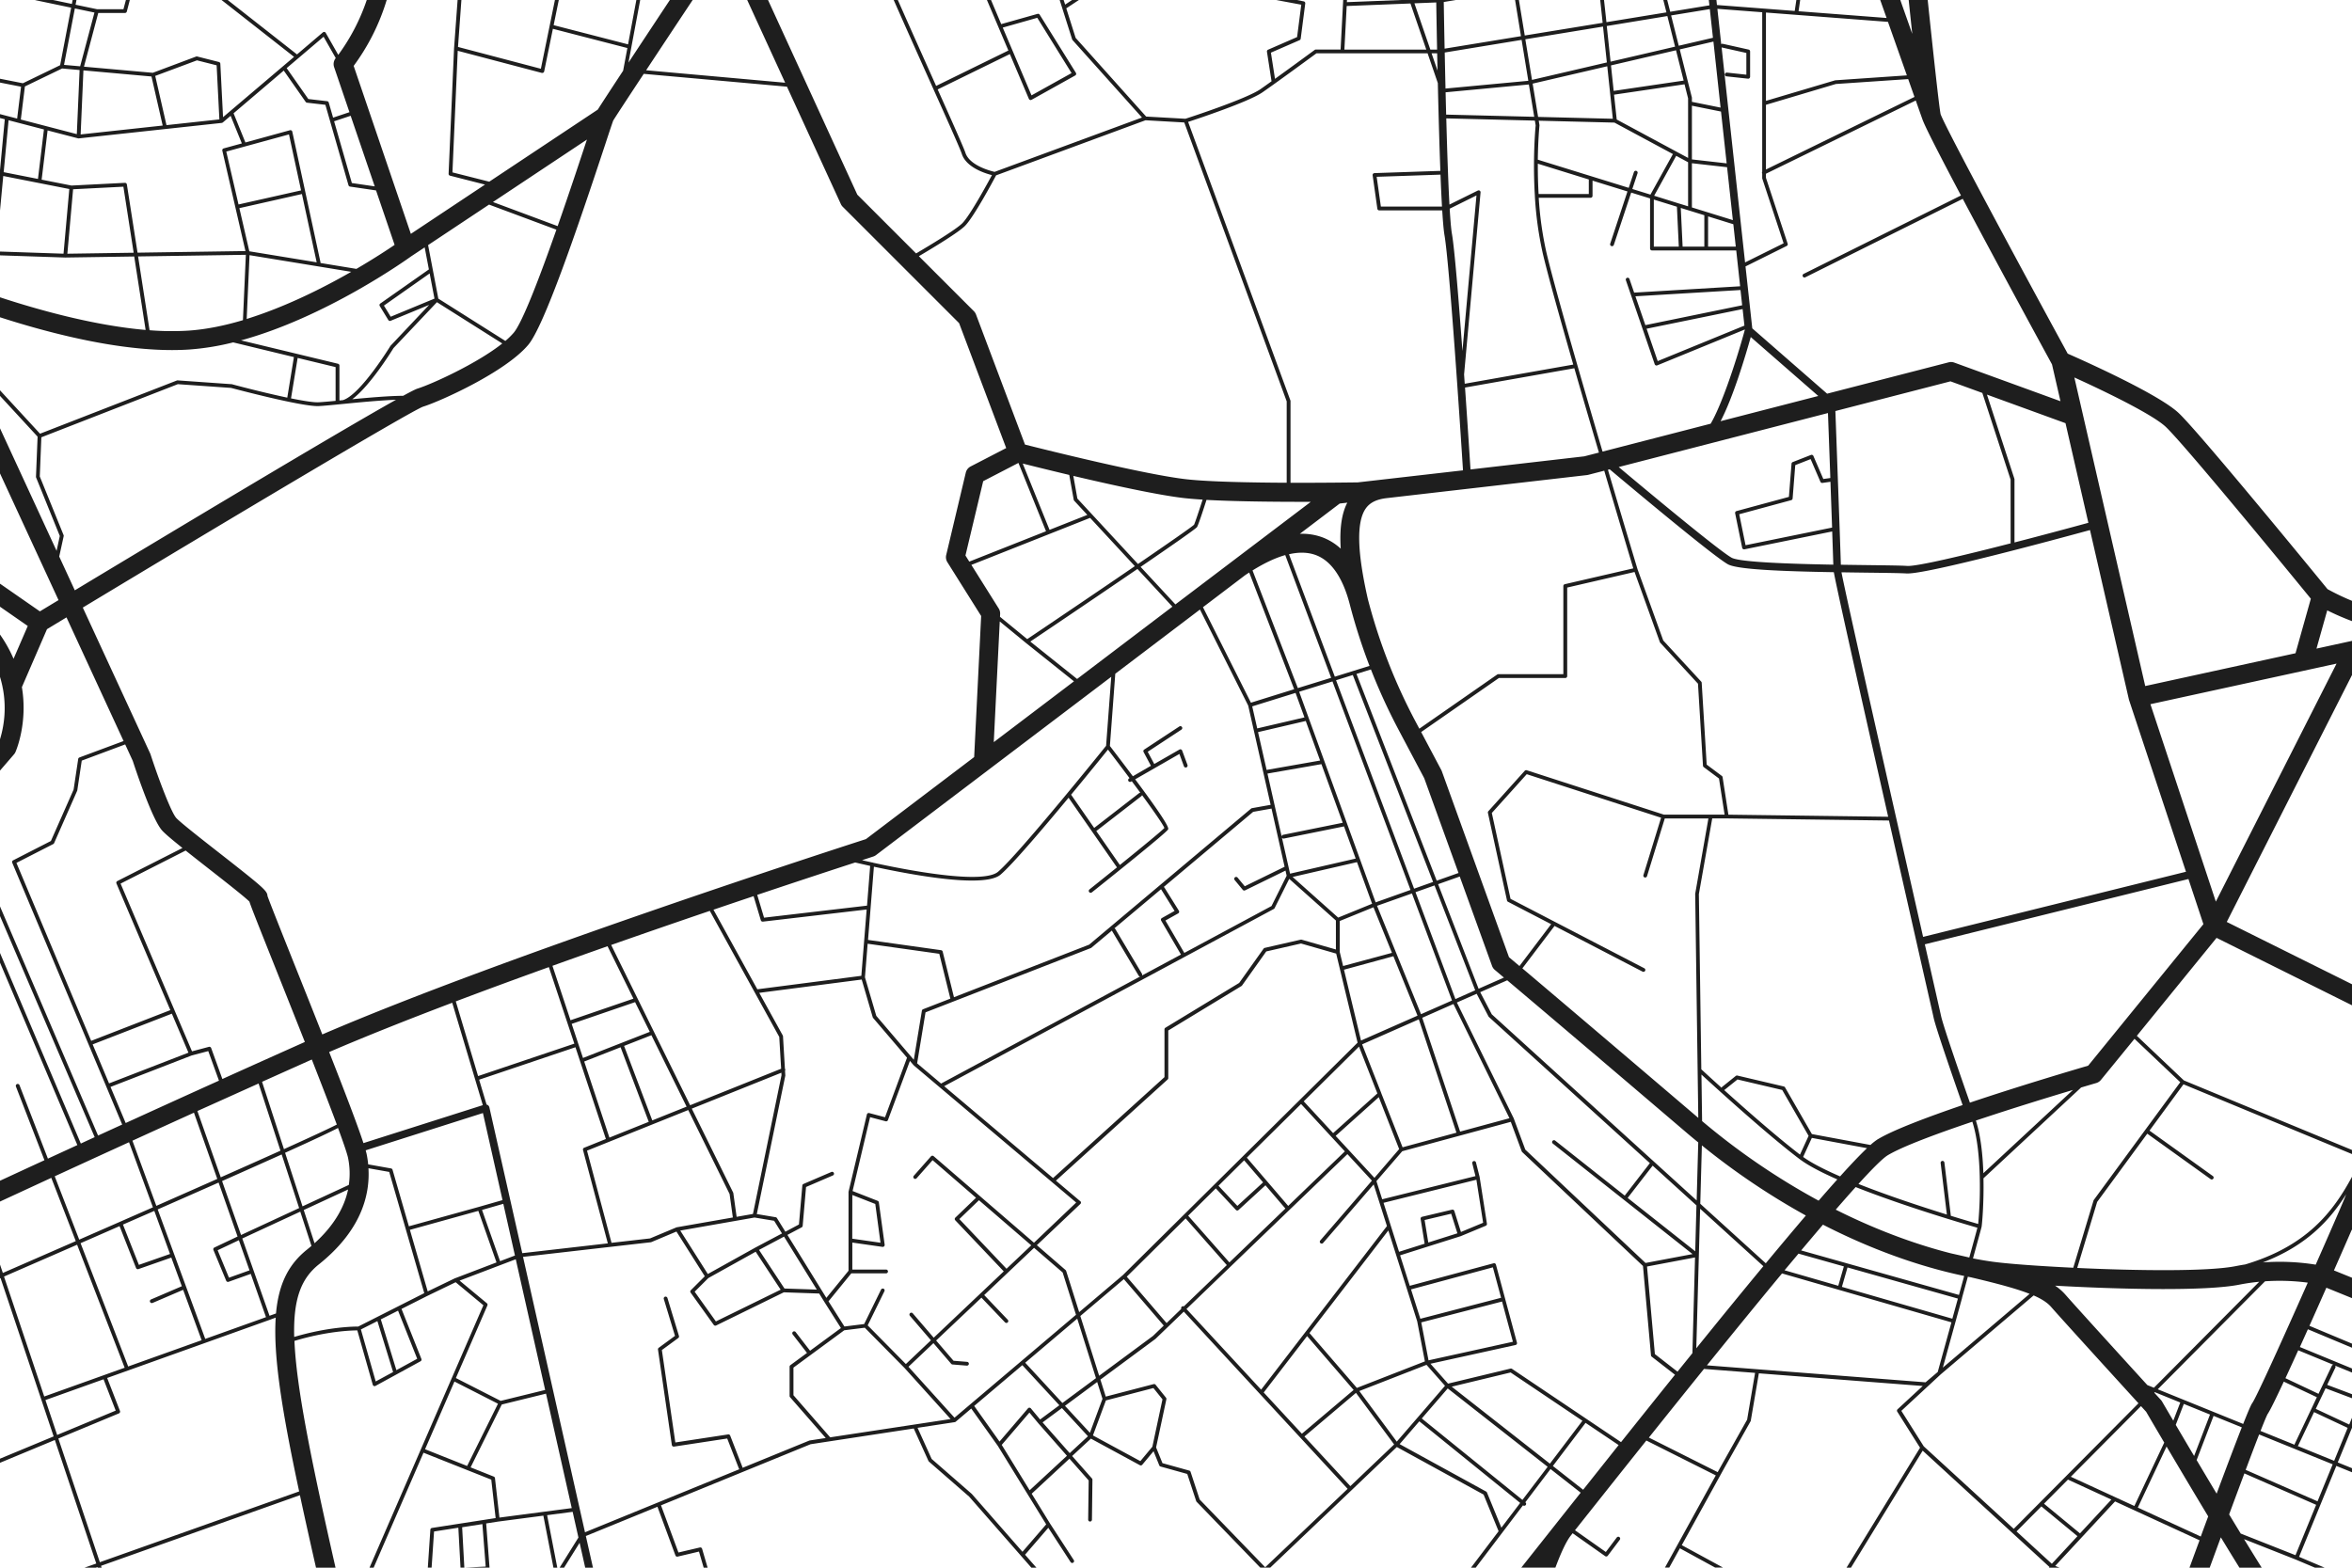 <svg xmlns="http://www.w3.org/2000/svg" viewBox="0 0 1920.61 1280.4"><defs><style>.cls-1{fill:#1e1e1e;}</style></defs><title>map_1</title><g id="Layer_2" data-name="Layer 2"><g id="Layer_1-2" data-name="Layer 1"><path class="cls-1" d="M78.62,1277l-9.68,3.43h9.23l1.43-.5.17.5H83l-.52-1.54,162.43-57.7q5.81,27.1,13.15,59.24H274c-20.72-91.32-32-148.21-33.56-185.24,26.5-8,46.55-8.57,51.35-8.58L304.4,1131a1.56,1.56,0,0,0,.89,1,1.53,1.53,0,0,0,.6.12,1.63,1.63,0,0,0,.74-.19l36.78-20.11a1.55,1.55,0,0,0,.69-1.93l-16.23-40.83L349,1058.41h0l23.08-11.15,22.65,18.81-93,214.33h3.37l40.73-93.91,55.34,22,3.56,31.4-52,8.06a1.56,1.56,0,0,0-1.31,1.43l-2.07,31h3.09l2-29.54,19.84-3.08,1.77,32.62h23.7L397,1244.26l9.7-1.5h0l37-4.85,8.24,42.49h3.14l-8.31-42.89,20.85-2.73,4.72,21-15.39,24.64h3.65l12.71-20.35,4.58,20.35h6.33l-5.82-25.88,58.47-23.9,14.67,39.72a1.53,1.53,0,0,0,1.81,1l17.43-4.11,3.86,13.21h3.21l-4.52-15.49a1.54,1.54,0,0,0-1.83-1.07L554,1268l-14.24-38.52,122.13-49.91,84.26-12.86,12,26.5a1.55,1.55,0,0,0,.39.53l32.86,28.63,42.44,48.47,8.39,9.58h4.11l-9.3-10.61,19-22,18.18,28a1.54,1.54,0,1,0,2.58-1.68l-19.27-29.64-15.07-24.51,30.84-28.59L889,1209.16l-.41,32a1.55,1.55,0,0,0,1.53,1.56h0a1.54,1.54,0,0,0,1.54-1.52l.41-32.65a1.54,1.54,0,0,0-.38-1l-16.2-18.36L890.83,1175l40,21.7a1.58,1.58,0,0,0,.73.18,1.54,1.54,0,0,0,1.19-.55l9.22-11.06,4.69,11.59a1.54,1.54,0,0,0,1,.91l21.84,6.08,7.29,22.15a1.47,1.47,0,0,0,.35.59l52,53.77h8.13l66.36-63.22h0v0l37-35.3,70.85,38.86,12.26,29.93-22.55,29.76h3.87l38.58-50.91h0a1.55,1.55,0,0,0,1,.34,1.54,1.54,0,0,0,1-2.74l-.09-.08,20.59-27.17,24.64,19.32q-10.12,12.74-20.25,25.53l0,0-.06.08-12.45,15.71c-5.89,7.44-11.2,14.15-15.75,19.88h27.85c4.75-12.72,9-21.62,12.52-26.09h0l1.55-2,26.56,18.71a1.55,1.55,0,0,0,.89.29,1.57,1.57,0,0,0,1.24-.62l9.89-13.12a1.55,1.55,0,0,0-2.47-1.86l-9,11.93-25.19-17.76c16-20.15,36.2-45.63,58.29-73.28l56.69,28.46-41.52,75.3h3.53l8.68-15.73,28.78,15.73H1407L1373.32,1262l34.47-62.54,21.69-38.61a1.45,1.45,0,0,0,.18-.49l6.6-38.7v0L1570.08,1132l-20.53,19a1.54,1.54,0,0,0-.25,2l18.58,29.43-60.08,98.05h3.63l58.61-95.66,103.51,95-.45.71h9l-3.86-1.56,48.89-52.68,69,31.73c-2.71,7.34-5.48,14.89-8.27,22.51h16.5c3.11-8.48,6.18-16.85,9.15-24.91,5.31,8.76,10.48,17.19,15.27,24.91h18.18c-4.38-7-9.27-14.9-14.49-23.44l42.34,16.73,15.85,6.71h7.92l-21.19-9,30.43-74.25,12.89,5.23v-3.33l-11.72-4.75,11.72-28.58v-8.15l-2.37,5.79-27.31-12.8,8-16.81,21.7,8.17v-3.3l-20.37-7.67,6.68-14.08a1.55,1.55,0,0,0-.21-1.63l13.9,5.72v-3.34l-42.67-17.57c2.13-4.72,4.32-9.57,6.53-14.5l36.14,15.13v-3.35l-34.88-14.6c4.62-10.33,9.32-20.91,13.83-31.12l21,8.54v-16.67l-14.81-6c5.58-12.68,10.63-24.21,14.55-33.22l.26.11V961c-15.55,28.88-37.07,56.8-87.36,71.76-2.5.38-5,.82-7.6,1.34-22.56,4.51-80.57,3.78-129.48,1.49l16.26-53.91,40.93-55.76,51.8,37.17a1.55,1.55,0,0,0,1.8-2.52l-51.77-37.14L1783,885.6l137.66,57v-3.34l-137.33-56.83L1744.91,846l65.11-80,110.59,55.07V803.88L1818.34,753l102.27-201.68V523.43h0l-29,6.32,8.78-31.24a209.61,209.61,0,0,0,20.23,8.8V490.73a191.27,191.27,0,0,1-20-9.56c-10.94-13.38-105-128.29-121.59-143.87-16.35-15.33-76.2-42.14-90.57-48.46C1648,214.65,1588.11,103.31,1584.66,93.21c-1.21-5.92-6.06-50.52-10.52-93.21h-15.53c.91,8.68,1.9,18.13,2.91,27.65L1551.75,0h-16.38l5.19,14.68-71.89-5.5L1470,0h-3.12l-1.33,8.94-63.52-4.85L1401.61,0h-6.21l.48,4.37-32,5.24L1361.42,0h-3.18l2.55,10.11-49,8L1309.82,0h-3.11l2,18.64L1245.09,29l-4.77-29h-3.13L1242,29.54l-62.35,10.2c-.28-13.78-.51-26.78-.7-38.1L1188.68,0h-44.32l-44.52,1.76.1-1.76h-3.1l-2.13,40.46h-20.22a1.6,1.6,0,0,0-.92.3c-.24.18-18.33,13.48-32.43,23.63L1037.81,43l23.41-10.2a1.55,1.55,0,0,0,.92-1.22l3.71-28.75a1.54,1.54,0,0,0-1.25-1.71L1058.89,0h-16.84l20.55,3.83-3.41,26.44-23.7,10.32a1.53,1.53,0,0,0-.91,1.65l3.74,24.16c-3.51,2.52-6.66,4.76-9,6.4C1017.82,80.74,972,95.74,968,97L935.92,95.2,878.35,30.93,870.71,6.81,881,0h-5.57l-5.64,3.75L868.55,0h-3.24l10.2,32.18a1.74,1.74,0,0,0,.32.56L932.53,96,812.2,140.37c-2.82-.63-20.45-5-23.88-15.64C787,120.7,777.77,100,765.68,73l.09,0,58.87-28.84,15.54,36.61a1.52,1.52,0,0,0,.92.85,1.43,1.43,0,0,0,.5.09,1.53,1.53,0,0,0,.75-.2L878,61.64a1.53,1.53,0,0,0,.56-2.16L849,12a1.53,1.53,0,0,0-1.73-.67l-29.69,8.37L809.26,0h-3.35l17.52,41.26-59,28.91-1.54-3.44c-9-20.14-19.7-43.95-29.73-66.73h-3.38c10,22.68,20.76,46.73,30.29,68,13.4,29.89,24,53.5,25.32,57.67,3.56,11.08,19,15.94,24.62,17.35-3.77,7-17.92,33-24.24,39.36-5.09,5.08-25.57,17.47-37.7,24.61l-48-48L627.15,0h-17l31,67.56L527.62,57.38c11.1-16.83,24.5-37.07,38-57.38H547c-11.57,17.46-23.58,35.63-33.8,51.14L522.77,0h-3.13l-6.77,36.24L452.1,20.55,456.3,0h-3.16L441.67,56.16,374,38.34,376.77,0h-3.1l-2.89,39.39v0L366.32,141.9a1.54,1.54,0,0,0,1.16,1.57l28.57,7.29L335.5,191,288.8,53.82A176.35,176.35,0,0,0,315.77,0H299.49a164.39,164.39,0,0,1-23.27,44.81L266,26.86a1.53,1.53,0,0,0-2.34-.41l-21.14,18L185.91,0h-5l59.22,46.44-58,49.26-2.21-43.65a1.54,1.54,0,0,0-1.16-1.42l-17.64-4.46a1.61,1.61,0,0,0-.92,0L124.75,59.46l-56.18-5L80.23,10.6h21.83a1.54,1.54,0,0,0,1.49-1.15L106,0h-3.19l-2,7.52H79.2L61.71,3.86,62.45,0H59.3l-.61,3.22L43.29,0H28.22L58.1,6.26l-9,47L18.69,68,0,64.3v3.14l17.19,3.37L14,96.85,0,93.21V96.4l3.91,1L0,139v33l2.66-28.27,53.93,10.64L51.88,207.2,0,205.45v3.1l53.24,1.78h.07l56.29-.85,9.32,60C76.72,265.85,31.2,253.08,0,242.82v16.31c7.31,2.35,15.25,4.8,23.73,7.23,45.42,13,84.62,19.56,116.8,19.56q7.26,0,14-.45a208.16,208.16,0,0,0,35.88-5.83l49.59,12-5.41,33.13c-20.58-4.35-45-10.85-45.34-11l-.29,0-43.91-3.09a1.75,1.75,0,0,0-.67.11L32.69,354.23,0,318.77v4.56l30.7,33.3-1.32,32.73a1.57,1.57,0,0,0,.11.64l19.34,47.75-2.62,12.14L0,349.82v36.84L47.79,490.14l-15.23,9.2L0,476.72v18.81l22.67,15.74-11.6,26.78A109.44,109.44,0,0,0,0,518.27v34.57a84.37,84.37,0,0,1,2.12,8.42,7.19,7.19,0,0,0,.28,1.38A86.94,86.94,0,0,1,0,603.8v25.57l11.41-13.23a7.78,7.78,0,0,0,1.22-1.93c.65-1.48,10.13-23.79,5.24-53l20.5-47.34,15.93-9.62,46.62,101L64.86,618.66a1.54,1.54,0,0,0-1,1.22l-3.75,25-18.55,42L10.73,702.67a1.55,1.55,0,0,0-.72,2L86.77,887.4h0l13,31.07-19.69,9L0,740.32v7.84L77.32,928.77Q71.53,931.41,66,934L0,778.33v7.91l63.17,149L39.11,946.31l-23.19-60A1.54,1.54,0,1,0,13,887.4L36.3,947.61C22.38,954,10.19,959.65,0,964.37v17C11.11,976.24,25.26,969.7,41.88,962l20,51.68c-21,9.16-41.2,18-59.56,26L0,1032.85v11.2l.44-.19,43.37,129.32L0,1191.38v3.35l44.79-18.62Zm300.55,3.38-1.79-33,16.53-2.56,2.7,34.69ZM818.83,22.53l28.19-8,28,45.16-32.7,18.2ZM244.28,1218.12,81.53,1275.93l-33.88-101,49.47-20.56a1.54,1.54,0,0,0,.84-2l-10.37-26.7a1.37,1.37,0,0,0-.13-.2l132.23-47.31h0l5.46-2C223.1,1107.28,230.09,1151.64,244.28,1218.12ZM1209,157.16a1.56,1.56,0,0,0-.67-1.42,1.58,1.58,0,0,0-1.56-.11L1183.6,167.1c-1-18.11-1.87-43.55-2.59-70.41l72.35,1.81.64,3.91c-.16,1.67-1.19,13-1.35,29.11a1.31,1.31,0,0,0,0,.28c-.08,8.31.08,17.88.7,28.08a.45.45,0,0,0,0,.11c0,.07,0,.13,0,.2a287.33,287.33,0,0,0,6.35,46.26c3.83,16.59,13.68,51.93,25,91.32l-88.62,15.65c-.18-2.51-.35-5-.53-7.59Zm-14.8,129.53c-3.06-42-6.42-83.35-8.58-95.73-.65-3.75-1.26-10.93-1.83-20.51l21.88-10.83Zm216.11-150.13,4.72,43.22-33.44-10.36V133.31Zm-28.72-6.36V86.33l23.76,4.78,4.62,42.31Zm-38,135.35L1335.46,242l85.81-5.13,1.36,12.47ZM1423,252.43l1.47,13.5-70.82,29-9.07-26.45ZM1334.42,239l-3.84-11.2a1.55,1.55,0,0,0-2.93,1l23.58,68.73a1.57,1.57,0,0,0,1.46,1,1.52,1.52,0,0,0,.59-.12l71.51-29.29,0,.34c-8.33,30.37-19.87,63.17-27.89,76.6l-88.28,22.79c-18.34-62.31-39.83-136.64-45.94-163.11a280.76,280.76,0,0,1-6.18-44.22h42.4a1.54,1.54,0,0,0,1.54-1.54V147.54l28.53,8.83L1314.88,199a1.55,1.55,0,0,0,1,2,1.59,1.59,0,0,0,.48.07,1.55,1.55,0,0,0,1.47-1.06L1332,157.29l15.42,4.77V203a1.54,1.54,0,0,0,1.54,1.54h68.82l3.19,29.28ZM1488.9,391.22l-8.11-18.81a1.56,1.56,0,0,0-2-.83l-14.85,5.8a1.52,1.52,0,0,0-1,1.32l-2.14,27.13L1418,417.42a1.55,1.55,0,0,0-1.11,1.8l5.76,28.22a1.54,1.54,0,0,0,1.51,1.23l.31,0,71.67-14.6c.43,12,.76,21.79.92,27.12-35-.62-76.27-2-83-5.66-9.19-5-60.11-47.1-92.25-74.08l170.88-44.1c.41,11.11,1.16,31.62,1.94,53.07Zm5.82,2.27c.47,12.93.94,26,1.34,37.42l-70.66,14.4L1420.24,420l42.45-11.5a1.55,1.55,0,0,0,1.14-1.37l2.15-27.24,12.56-4.91,8,18.54a1.56,1.56,0,0,0,1.64.91Zm121.93,568a1.51,1.51,0,0,0,0,.3,329.27,329.27,0,0,1-1.29,37.91c-3.35-1-11.49-3.35-22.38-6.71a2.1,2.1,0,0,0,0-.36l-5.2-43a1.55,1.55,0,1,0-3.07.37l5.08,42c-20-6.22-47.8-15.33-72.21-25,11.5-12.65,19.93-21.06,24-23.49,11.82-7.09,39.38-17.36,69-27.35C1614.74,929.05,1616.29,946.05,1616.65,961.51Zm-3.17-46.27c29.31-9.84,60.12-19.29,79.27-25l-73.16,68C1619.09,943.37,1617.45,927.46,1613.48,915.24ZM1187.56,989a1.54,1.54,0,0,0-1.83-1l-24.5,5.82a1.55,1.55,0,0,0-1.17,1.75l3.28,20.23-20.89,6.6-12.68-40,75.84-18.85,5.49,35.14-18.11,7.54Zm2.53,18.3-23.77,7.52-3-18.37,21.7-5.15Zm-30.26,69.8-7.61-24,66.85-18,6.69,24.87Zm66.73-14.08,8.85,32.86-68.89,15.18-5.94-31Zm-69.28,16.23,6.26,32.67L1108,1133.58l-38.71-44.82,64.41-83.78,6.28,19.77v0l8.78,27.65s0,0,0,0v0Zm-51.93,56L1063.1,1171l-31.17-33.69,35.43-46.07Zm27.2-133.85L1029.81,1135l-60.95-65.88,131.42-126.49,20,21.67-42.29,49a1.55,1.55,0,0,0,2.34,2l41.39-47.93ZM964.62,1069l-12,11.61-32.52-37.87,48.07-47.6,33.63,38.13L966.69,1067a1.5,1.5,0,0,0-1.7.26A1.51,1.51,0,0,0,964.62,1069Zm-243.1-16.42a1.56,1.56,0,0,0-2.07.71l-13.78,28.13-16.12,2-13-20.57L695.16,1040h28.51a1.55,1.55,0,0,0,0-3.09H696v-22.05l24.65,3.53h.22a1.56,1.56,0,0,0,1.53-1.75L717.65,982a1.51,1.51,0,0,0-1-1.23l-20.44-8,14.29-60.32,12.74,3.35a1.54,1.54,0,0,0,1.84-1l17.95-48.32,3,3.52s.08,0,.11.09,0,.06.06.09l132.6,112L844.33,1015,762.4,944.3a1.55,1.55,0,0,0-2.17.15l-14.15,16a1.54,1.54,0,0,0,2.32,2l13.14-14.89L797,978.28l-16.92,16.25a1.54,1.54,0,0,0,0,2.17l39.57,41.69-19.19,18.18h0l-38,36-17-19.78a1.55,1.55,0,1,0-2.35,2l17.08,19.89-20.48,19.4-31.17-31.59,13.66-27.89A1.55,1.55,0,0,0,721.52,1052.53ZM411,983.22l9.5,42.23-12.14,4.62-14.75-41.86Zm-19.82,2.47h0l-57.29,15.89-13.34-46.17a1.54,1.54,0,0,0-1.21-1.09L300.66,951c-.28-2.82-.69-5.53-1.2-8.09-.18-.89-.47-2-.85-3.39l95.74-30.44,16,71.11Zm8.44-81.24a3.08,3.08,0,0,0-1.48-2,2.59,2.59,0,0,0-.8-.26l-6.08-20.35,78.64-26.51,24.86,74.95L477,937.43a1.54,1.54,0,0,0-.92,1.83l20.26,76.26-69.87,8Zm110-50.2,22.31-8.75,28.73,58.35-28,11.24Zm20.15,62-32.13,12.89L477.06,867l29.7-11.65Zm-53.7-52.15-3.71-11.2h0l-5.52-16.65,51.77-17.76,12,24.26Zm3.28,75.7L562,906.62l33.76,68.54,2.67,19.22-45.77,8-.33.09-21.49,9-31.49,3.6Zm85.56-34.32,73.14-29.34.12,2L614.85,991.5l-13.34,2.34-2.69-19.35a1.59,1.59,0,0,0-.14-.47Zm51.24,88.94,16,2.64,6.41,10.36-21.73,11.52h0L578,1040.54l-22.5-35.48Zm-37.73,49.44,38.66-21.51,20.39,31-52.89,25.92L567.25,1055Zm41.38-23L640.23,1010,667,1053.28l-26.4-.88ZM643,1008.59l11.64-6.16a1.55,1.55,0,0,0,.82-1.23l2.75-31.73L680,960.09a1.55,1.55,0,1,0-1.22-2.84L656.1,967a1.54,1.54,0,0,0-.93,1.29l-2.76,31.8L641.33,1006l-6.89-11.13a1.52,1.52,0,0,0-1.06-.71L618,991.58l23.26-113a1.88,1.88,0,0,0,0-.41l-.21-3.64a1.52,1.52,0,0,0,.11-1.32,1.69,1.69,0,0,0-.21-.31l-1.57-26.56a1.48,1.48,0,0,0-.19-.65L620,810.9l83.66-10.85,9,30.8a1.47,1.47,0,0,0,.31.56l27.7,32.46L722.7,912.5l-12.91-3.4a1.55,1.55,0,0,0-1.19.16,1.58,1.58,0,0,0-.71,1l-15,63.17a1.47,1.47,0,0,0,0,.36v0h0v64.1l-18.09,22.15ZM921.43,637.85a1.53,1.53,0,0,0,2.11.57l.65-.37c2.37,3.18,4.71,6.34,7,9.41a1.43,1.43,0,0,0-.95.29l-36.75,28.46-18.84-27.14c14.15-17.1,26.2-32,30.09-36.84,5.36,7,11.55,15.17,17.63,23.32l-.33.19A1.56,1.56,0,0,0,921.43,637.85Zm10.66,12.35a1.54,1.54,0,0,0,.5-.77c9.53,13,17.16,24,18.24,26.81-2.66,2.81-19,16.21-36.36,30.24l-19.25-27.73Zm-20,58.23c-7.76,6.25-15.6,12.54-22.43,18a1.54,1.54,0,0,0-.25,2.17,1.56,1.56,0,0,0,2.17.25c14.22-11.33,60.73-48.52,62.26-51.41.45-.85,1.49-2.89-26.87-40.94l36.12-20.72,3.68,10.07a1.55,1.55,0,0,0,2.91-1.07L965.33,613a1.55,1.55,0,0,0-.93-.91,1.5,1.5,0,0,0-1.29.11L942.55,624,937.22,614l27.51-18.08a1.54,1.54,0,1,0-1.7-2.58l-28.68,18.86a1.55,1.55,0,0,0-.52,2l6,11.26L925.08,634c-5.26-7-11.45-15.19-18.76-24.72l4.4-59,69.15-52.45,39.4,78.47,18.31,81.05-15.23,2.72a1.64,1.64,0,0,0-.73.34L889.38,771.54,779,814.48l-9.22-37.25a1.55,1.55,0,0,0-1.28-1.16l-59.67-8.39,4.79-59.8c23.45,5.07,57,11.31,80.08,11.31,10.82,0,19.34-1.38,23.41-4.89,9.75-8.39,34.54-37.51,55.48-62.77ZM879.55,554.54,841.33,524c22-14.8,58-39.13,87.5-59.3l28.54,30.8Zm506.71,319.58h0l.54,38.91-.14-.12c-76.73-65.44-123-104.65-143.52-122l26.28-34.65,71.88,37.31a1.61,1.61,0,0,0,.71.17,1.54,1.54,0,0,0,.71-2.91l-109.25-56.7L1218.2,664l28.51-31.68,109.71,35.55L1342,714.71a1.54,1.54,0,0,0,1,1.93,1.41,1.41,0,0,0,.45.07,1.56,1.56,0,0,0,1.48-1.09l14.51-47.17h35.63L1384.27,730Zm-504.1,107-19.9-16.82,91.23-82.63a1.58,1.58,0,0,0,.51-1.15V841.66l59.78-36.33a1.57,1.57,0,0,0,.46-.43L1034,777.09l28.39-6.49,28.72,8.24,3,12.48v0h0l14.48,60.26L991.81,967.29h0v0l-74.85,74.12h0l-35.72,30.27L870.6,1038a1.58,1.58,0,0,0-.47-.7L846.68,1017l35.54-33.67a1.55,1.55,0,0,0,.48-1.17A1.53,1.53,0,0,0,882.16,981.07Zm184.1-392.26,11.72,32.3-43.68,7.68-7-30.89Zm-39.63,6.07-4.08-18,35.38-11,7.27,20Zm52.42,29.18L1096.44,672l-48.66,9.83a1.54,1.54,0,0,0-1.21,1.33L1035,631.81Zm13.69,125.34-37.21-33.21,52.57-12.1,12.34,34Zm28.81-8.45,15.11,37.24L1096.76,789,1094,777.42V752.23Zm-68.11-27.44-6.64-29.37a1.55,1.55,0,0,0,1.28.7l.31,0,49.11-9.93,9.54,26.28Zm-4.44-5.64-32.55,15.94-5.84-7.08a1.55,1.55,0,0,0-2.39,2l6.62,8a1.57,1.57,0,0,0,1.2.57,1.51,1.51,0,0,0,.68-.16l33-16.15.94,4.19-12.36,24.78-71.2,38.28-15.42-26.45,10.41-5.83a1.57,1.57,0,0,0,.75-1,1.6,1.6,0,0,0-.19-1.21l-11.78-18.86a1.63,1.63,0,0,0-.57-.51l73-61.35,15-2.67ZM959.15,744l-10.37,5.81a1.5,1.5,0,0,0-.73.94,1.52,1.52,0,0,0,.15,1.18l16.16,27.71-31.87,17.13a1.53,1.53,0,0,0,0-1.48l-21.69-36.44a1.57,1.57,0,0,0-.79-.63l38.12-32a1,1,0,0,0,.12.32Zm-29.34,52.87a1.54,1.54,0,0,0,1.17.71L768.46,885l-19.55-16.52,6.86-41.65,135-52.5a1.56,1.56,0,0,0,.43-.25L908,760a1.56,1.56,0,0,0,.17.5Zm110.37-54.48a1.56,1.56,0,0,0,.65-.67l11.92-23.9,38.13,34v23.66l-28-8a1.55,1.55,0,0,0-.77,0l-29.35,6.71a1.53,1.53,0,0,0-.92.61l-19.94,28-60.26,36.62a1.54,1.54,0,0,0-.74,1.32v39l-91,82.45L771,887.13Zm-24.24,205.3,15.48,18-21,19.22L995,968.46Zm-23.13,22.91,16.42,17.59a1.56,1.56,0,0,0,1.13.49,1.54,1.54,0,0,0,1-.41l22-20.19,16.26,19-45.71,44-33.66-38.16Zm25.33-25.09,44.27-43.83,24.95,27h0l10.83,11.7-46.27,44.54Zm46.47-46,45.13-44.69,15,38.23-36.12,32.42ZM1097.48,792l40.35-11,19.69,48.53-46.13,20.34Zm27-52.18,28.49-10.1,32.73,87.45-25.31,11.16Zm31.4-11.13,15.55-5.51,33.21,85.63L1188.47,816Zm18.45-6.54L1192,715.9l26.38,73a7.73,7.73,0,0,0,2.29,3.29c.1.08,2.54,2.13,7.41,6.25l-20.69,9.12Zm56.45,78.51c19.08,16.11,66,55.8,145.9,124,3.37,2.88,6.74,5.67,10.09,8.42l-1.3,47.37-167.29-152-9.45-18.09Zm127.86-135.33L1246.7,629.1a1.55,1.55,0,0,0-1.62.44l-29.7,33a1.55,1.55,0,0,0-.36,1.37l15.59,71.62a1.54,1.54,0,0,0,.8,1l35.23,18.29L1240.77,789l-8.55-7.22-54.85-151.89a8.22,8.22,0,0,0-.45-1l-16.42-31L1224,553.75h54.21a1.54,1.54,0,0,0,1.54-1.54V479.88l55-12.72,20.67,57.28a1.56,1.56,0,0,0,.32.52l30.81,33.44,4.08,67a1.53,1.53,0,0,0,.62,1.14l12.46,9.31,4.57,29.52ZM1163,635.6,1191,713l-17.8,6.31-65.51-168.88,11.78-3.66a474.72,474.72,0,0,0,22.75,49.58Zm7.23,84.73-15.51,5.5L1091,555.58l13.68-4.25Zm-18.42,6.53L1123.32,737l-62.44-172,27.2-8.44ZM1059.8,562l-37-96.09q14.6-9.1,26.71-12.55L1087,553.6Zm-3,.92-35.31,11-39.16-78,34.25-26c1.18-.81,2.35-1.58,3.51-2.33ZM767,779l9.05,36.63-22.24,8.65a1.54,1.54,0,0,0-1,1.19l-6.61,40.1-30.64-35.89-9.25-31.47,2.19-27.42ZM696,976l18.74,7.33L719,1015l-23.06-3.3Zm146.1,41.12-20.19,19.13-38.51-40.58,16-15.39ZM762.23,1097l14.5,16.89a1.56,1.56,0,0,0,1,.54l11.7.94h.13a1.54,1.54,0,0,0,.12-3.08l-11.06-.9-14.19-16.53,37-35,19.26,20.18a1.54,1.54,0,1,0,2.23-2.13l-19.24-20.17,40.72-38.58,23.36,20.16,10.88,34.53-99.21,84.05-37.59-41.59Zm72.59,18,30.23,32.73-15.7,11.63-7.56-9.07a1.52,1.52,0,0,0-1.17-.55,1.48,1.48,0,0,0-1.19.54l-23.23,27.12-20.69-29.09Zm2.36-2,42.48-36,15.3,48.6-27.41,20.29Zm45-38.16,35.54-30.12,32.58,37.94-8.8,8.47-43.95,32.52Zm219.24-135.5h0l-10.75-11.62,35.23-31.61,16.63,42.41L1122.35,962ZM1128,893.05l0-.08-15.71-40,46.29-20.42,30.74,92.57-44,11.93Zm33.39-61.79L1186.87,820l45.73,93.31-40.29,10.92Zm28.27-12.47,16.17-7.13,9.66,18.52a1.59,1.59,0,0,0,.33.43L1347.26,950l-20.53,26.53-56.79-44.94A1.54,1.54,0,1,0,1268,934l114.1,90.28-38.37,7.25-98.19-92.58-9.3-25.12s0,0,0-.07,0,0,0-.07ZM1384.14,1027,1382,1105.2l-12.18,15.11-18.47-14.38-6.41-71.5Zm-55-48.61,20.4-26.35,35.76,32.47-1,37.49Zm59.17,8.86,51.63,46.9c-16.91,20.44-35.35,43-54.77,67.07Zm.11-4.07,1.31-47.68a581.94,581.94,0,0,0,84.91,57.28c-10,11.76-21,24.83-32.73,39Zm81.43-40.14c-18.82-14.42-44.56-37.1-61.94-52.75a1.2,1.2,0,0,0,.39-.2l10.5-8.44,36.54,8.59,21.54,37.48Zm9.67-13.66,45.07,8.39c-5.69,5.38-13.14,13.2-22,23.06-12.53-5.44-23.22-10.87-30.17-15.9Zm-10,17.3c7,5.27,17.94,10.95,30.82,16.6-4.72,5.27-9.82,11.08-15.28,17.37a566.59,566.59,0,0,1-95.15-65l-.53-38C1400.29,887.66,1442.65,926.34,1469.53,946.7Zm19.06,53.55c48.18,24.74,89,36.43,115.35,41.91-1.38,5-2.82,10.24-4.27,15.5l-128.86-36.36C1477,1013.92,1482.94,1006.88,1488.59,1000.25Zm-20,23.65,37.1,10.46-4.56,15.82-43.87-12.67Q1463.08,1030.55,1468.63,1023.9Zm40.07,11.3,90.15,25.44-4.53,16.43-90.18-26Zm93.53,24.79h0c1.62-5.84,3.21-11.65,4.75-17.22l2.31.46c22.35,5.25,37.63,9.41,48.13,13.55L1586.5,1117C1589.26,1107,1595.8,1083.32,1602.23,1060Zm5.87-32.91q-7.06-1.63-14.92-3.39c-23.66-6-56.41-16.76-94.08-35.68,5.88-6.78,11.33-13,16.27-18.45,40.35,16,90.06,30.53,99.4,33.21C1613.85,1006.18,1611.34,1015.3,1608.1,1027.08Zm-74.44-96.74a46.25,46.25,0,0,0-6.21,4.83l-47.84-8.9-21.92-38.13a1.55,1.55,0,0,0-1-.74l-37.91-8.91a1.56,1.56,0,0,0-1.32.3l-11.09,8.91a1.55,1.55,0,0,0-.49.78c-8.66-7.81-14.88-13.55-16.56-15.1l-2-143.1,10.91-61.83H1410l132.52,1.73c7.59,33.58,16.24,71.75,26,114.91,6,26.45,10,43.92,10.47,46.22,1.94,8.9,17.42,53.42,23.67,71.27C1573.34,912.59,1546,922.91,1533.66,930.34Zm-29.93-462.89c7.16.11,14.49.21,21.91.3,15,.19,26.88.34,31.32.65q.4,0,.9,0c17.77,0,119.73-27.5,148.85-35.46l31.73,138.19c0,.15.09.28.13.42s0,.19.06.28l46.47,140.19-214.67,53.2C1548.66,669.3,1508,489.74,1503.73,467.45Zm138.18-23.65c-38.34,9.86-76.76,19-84.51,18.44-4.62-.33-16.56-.48-31.68-.66-6.62-.09-14.29-.18-22.45-.31-.58-19.5-3.55-100.51-4.47-125.53l94-24.26,26,9.47,23.08,70.78ZM1541.86,667.09l-130.48-1.71-4.74-30.64a1.5,1.5,0,0,0-.6-1l-12.39-9.25-4.07-66.83a1.53,1.53,0,0,0-.4-.95l-31-33.61-21-58.22c-.32-1.07-11-36.44-24.16-81.2l1.42-.37c19.78,16.62,85.24,71.4,96.63,77.61,7.74,4.22,43.29,5.67,86.41,6.42C1499.56,478.92,1512.86,538.81,1541.86,667.09ZM1405,344c10-19,19.94-52,24.64-68.72l55.14,48.13Zm-99.32,25.63-12,3.09-92.89,10.7c-.8-12.53-2.47-38.17-4.47-66.9l89.26-15.76C1292.12,323.42,1299.09,347.29,1305.67,369.63Zm-48.59-267.52-.58-3.53,61.83,1.55,47.74,25.69-18.34,33.12-14.8-4.58,4.25-12.84a1.54,1.54,0,1,0-2.93-1l-4.27,12.9-74.23-23c.21-16.55,1.32-27.69,1.34-27.94A1.42,1.42,0,0,0,1257.08,102.11Zm93.67,57.76,18-32.59,9.71,5.23v36l-7.12-2.21-.07,0Zm20.13,41.56h-20.41V163l18.86,5.84Zm-73.49-54.84v11.85h-41c-.51-8.91-.67-17.31-.63-24.76Zm97.4,54.84V176.74l20.61,6.39,2,18.3Zm-3-25.62a1.44,1.44,0,0,0-.07.36v25.26H1374l-1.5-31.6ZM1378.5,129l-58.31-31.38L1318,77.32l57.57-8.48,2.89,11.47Zm-60.79-54.75-2.21-20.83,53.1-12.36,6.25,24.77ZM1317,97l-61-1.52-4.46-27.18,60.93-14.18Zm-64.17-1.6-71.92-1.8c-.16-6-.32-12.13-.46-18.22l68-6.39ZM1296,388a7.34,7.34,0,0,0,1-.2l13-3.35c11.77,39.89,21.5,72.35,23.73,79.77l-55.93,12.92a1.55,1.55,0,0,0-1.19,1.51v72h-53.16a1.56,1.56,0,0,0-.88.28l-63.56,44.22-3.22-6.06A459.5,459.5,0,0,1,1117,489.42c-8.87-39-9.42-63.27-1.7-74.18,3.38-4.77,8.79-7.44,17-8.39ZM1118.33,543.87,1090,552.68l-37.44-100q12.45-2.85,22,.71c15.76,5.91,23.68,24.93,27.55,39.85A470.62,470.62,0,0,0,1118.33,543.87Zm-23.51-95.75a45.84,45.84,0,0,0-14.91-9.24,47.86,47.86,0,0,0-18.5-2.88L1094,411.26l6.18-.71C1095.58,419.48,1093.79,431.7,1094.82,448.12Zm-135,45.53L931.41,463c25.39-17.38,45.35-31.28,46.09-32.56,1.17-2,5.12-14.05,7.72-22.15,22.58,1.25,52.82,1.58,77.82,1.58h7.34Zm15.12-65c-1.42,1.52-20.41,14.71-45.68,32L879.77,407.2l-3.31-18.52c31,7.31,69.58,15.81,90.86,18.17,4.24.47,9.22.87,14.72,1.21C979.05,417.34,975.74,427.28,975,428.66Zm-98.15-20.47a1.49,1.49,0,0,0,.39.78l10.72,11.58-30.86,12.22-21.9-54.16c7.54,1.9,21.53,5.38,38,9.3Zm-22.62,25.72-62.67,24.81-3.12-5L802.86,393l28.78-14.91Zm36-10.93,36.53,39.43C899.56,481,865.84,503.78,838.81,522l-22.23-18.23.12-2.32a7.73,7.73,0,0,0-1.17-4.49L793.2,461.38Zm-73.78,84.61,21.35,17.52h0L877,556.47l-65.5,49.68Zm91.05,45.19-4.21,56.36c-5.05,6.27-71.13,88.17-88.15,102.82-11,9.51-62.53,1.34-102.12-7.32a1.52,1.52,0,0,0-.63-.21c-.07,0-.13,0-.19,0-2.81-.62-5.56-1.24-8.22-1.85l9.13-3a7.59,7.59,0,0,0,2.31-1.2ZM710.56,707.22,708,739.68l-84.09,9.83-5.57-18.62c35.46-11.9,63.85-21.2,80-26.46C701.81,705.25,706,706.2,710.56,707.22Zm-89.28,44.42a1.53,1.53,0,0,0,1.48,1.1h.18l84.76-9.91L703.36,797l-84.93,11-35.82-65c11.42-3.89,22.38-7.59,32.76-11.07Zm15.05,95.24,1.54,26-74.32,29.81L499.08,771.8c28.12-9.89,55.41-19.29,80.55-27.84ZM517.24,815.66l-51.37,17.62-14.75-44.45c15.1-5.43,30.17-10.78,45-16Zm-53.81,20.09h0L469,852.4,390.4,878.88l-18.2-61c24.77-9.37,50.42-18.79,76-28Zm-69.16,66.88-97.49,31c-4.71-14.4-14.86-41-28-74.38,29.52-12.72,64-26.42,100.5-40.26Zm-212.93,62c19.91-8.82,35.88-16,48.68-21.73l14.25,43.79-47.43,22Zm22.4,72.93-16.76,6-9.25-22.42,17.33-8.2ZM194,1009.93l-18.95,9a1.55,1.55,0,0,0-.76,2L184.69,1046a1.55,1.55,0,0,0,1.43,1,1.63,1.63,0,0,0,.52-.09l18.13-6.47,12.44,35.35-49.61,17.76-25.29-68.89-13.53-36.87c18.78-8.26,35.27-15.53,49.73-21.93Zm3.84,1.61,47.37-21.94,9.12,28c-1.19,1-2.37,2-3.62,3-15,12-23.14,27.87-25.33,52.17l-5.29,1.89Zm50.19-23.25,36.21-16.77c-3.24,15.57-12.47,30.4-27.39,43.89Zm-1-3-14.23-43.76c24.87-11.24,37.16-17.09,43.21-20.26,4.48,12.17,7.54,21.12,8.25,24.64a63.7,63.7,0,0,1,.58,21.87Zm28-66.79c-7.1,3.62-22.53,10.75-43.16,20.07l-17.88-55q19.4-8.71,39.36-17.64l1.27-.57C262.35,885.1,269.62,903.89,275.05,918.54Zm-28-66.62c-22.35,10-44.29,19.84-65.45,29.4l-9.14-25.27a1.53,1.53,0,0,0-1.85-1l-13.8,3.67-58.32-137,53.13-27q7.86,6.24,18.51,14.57c12.58,9.85,29.55,23.12,33.54,27.1,1.56,4.74,6.5,17.22,22.13,56.39,6.77,17,15,37.64,23.16,58.28Zm-35.89,33,17.88,54.94c-14.26,6.43-30.83,13.81-48.76,21.76l-19.06-54.15C177.36,900.19,194.06,892.64,211.18,884.94Zm-33.71,78c-15.8,7-32.6,14.41-49.76,22l-19.53-53.22c15.86-7.25,32.69-14.91,50.23-22.87Zm-38.6,61.31-25.42,8.9-13-32.91,17-7.44L126,989Zm-27.75,11.42a1.55,1.55,0,0,0,1.44,1,1.51,1.51,0,0,0,.51-.08l26.86-9.41,8.59,23.41-25.07,10.76a1.55,1.55,0,0,0,.61,3,1.49,1.49,0,0,0,.61-.13l24.92-10.69,15.1,41.14-60.06,21.49a1.67,1.67,0,0,0-.06-.38L65.8,1015.37l31.83-13.93Zm195.72,92.7-12.1-42.48,13.48-6.82L321,1120.6Zm33.89-18.53-17,9.29-12.6-41.1a1.41,1.41,0,0,0-.19-.34l14.15-7.15Zm-48.18-26.31c-3.11,0-24.08.11-52.27,8.48-.82-31.24,5.79-47.78,20.11-59.24,34.44-27.55,41.87-56.37,40.53-78.54l16.95,3,28.62,99Zm79.22-39.5-.07,0h-.05l-22.35,10.8-14.53-50.29,55.88-15.5,14.84,42.11ZM398,1066.23a1.54,1.54,0,0,0-.43-1.8l-22.27-18.49,45.87-17.45,24,106.76-36.33,8.92-36.57-18.65ZM347.1,1183.66l24-55.3,35.55,18.13-25.2,50.84Zm60.73,55.83-3.65-32.23a1.55,1.55,0,0,0-1-1.26l-18.89-7.53,25.45-51.34,36.13-8.87,21,93.49Zm253.36-63a1.4,1.4,0,0,0-.35.1l-54.47,22.26a1.38,1.38,0,0,0-.09-.53l-10-25.76a1.55,1.55,0,0,0-1.67-1l-43.14,6.57-11-75.48,13.39-9.82a1.54,1.54,0,0,0,.57-1.69L545,1060.07a1.56,1.56,0,0,0-1.93-1,1.54,1.54,0,0,0-1,1.93l9.12,30.07-13.27,9.73a1.53,1.53,0,0,0-.61,1.47l11.31,77.93a1.55,1.55,0,0,0,1.76,1.31l43.45-6.61,9.58,24.6a1.57,1.57,0,0,0,.38.47l-126.09,51.52L427.1,1026.54l104.35-11.94a1.3,1.3,0,0,0,.43-.11l20.49-8.62,23.15,36.52-11.38,11.38a1.55,1.55,0,0,0-.17,2l18.87,26.33a1.53,1.53,0,0,0,1.25.64,1.64,1.64,0,0,0,.68-.15l55.3-27.1,28.87,1,4.37,7.07h0l13.38,21.12-25.2,18.53-11.81-15.31a1.55,1.55,0,0,0-2.45,1.89L659,1105l-13.59,10a1.53,1.53,0,0,0-.63,1.24v23.92a1.52,1.52,0,0,0,.38,1l29.13,33.34Zm16.73-2.55-30-34.39V1117l41.48-30.5,16.77-2.09,32.43,32.86L776.24,1159Zm176.38,71.08-19.36,22.4-41.41-47.28-32.76-28.56-11.5-25.41,30.27-4.62s.06,0,.09,0a1.39,1.39,0,0,0,.62-.28l.06,0,0,0,12.8-10.84,21.66,30.44Zm-13.5-27.84L818,1180.1l22.6-26.38,7.32,8.79h0s0,0,0,0L871.25,1189Zm32.71-30.33-22.15-25.12,15.8-11.69,21.25,23Zm16.5-16.63-20.35-22,26.28-19.46,4.33,13.75Zm51,11.39-9.82,11.78-38.71-21,10.58-28.59,38.8-10.11,7.4,9.22Zm92.13,98.45-53.51-55.35-7.43-22.6a1.56,1.56,0,0,0-1.06-1l-21.9-6.09-5.19-12.84,8.39-39.33a1.58,1.58,0,0,0-.31-1.29L943.66,1131a1.55,1.55,0,0,0-1.59-.53l-39.13,10.2-4.37-13.88,45-33.28,23.11-22.24L1100.46,1216Zm69.54-66.26-37.5-40.54,42.08-35.63,31.17,42.11Zm37.9-36.34L1110,1136.12l54.86-21.39,15.11,17.11-22.34,25.92h0Zm85.42,70.29L1214.24,1219a1.55,1.55,0,0,0-.68-.77l-70.64-38.75,16.07-18.63,82.36,66.66Zm17.2-22.7L1161,1158.54,1182.2,1134l81.58,64Zm22.43-29.6-80.19-62.89,48.11-11.59,58.64,39.43Zm27.12,21.27-24.69-19.37,26.69-35.23,27,18.15Q1307.36,1198.38,1292.77,1216.75Zm30.93-38.87-89-59.83a1.57,1.57,0,0,0-1.23-.22l-51,12.28-14.35-16.25,69.46-15.29a1.55,1.55,0,0,0,1.16-1.91l-17.16-63.76a1.54,1.54,0,0,0-1.89-1.09l-68.48,18.39-7.89-24.88,49.07-15.51h0l.11,0,20.79-8.65a1.55,1.55,0,0,0,.93-1.67l-5.94-38s0,0,0-.06,0,0,0-.07l-3-11.88a1.54,1.54,0,1,0-3,.75l2.59,10.38-76.16,18.93-4.71-14.83,21.08-24.42,88.64-24,8.94,24.13a1.49,1.49,0,0,0,.39.59l98.6,93,6.54,73a1.54,1.54,0,0,0,.6,1.08l19,14.76C1353.5,1140.58,1338.71,1159.07,1323.7,1177.88Zm103-18.35-21.57,38.39-2.46,4.48-56.2-28.23c14.47-18.11,29.71-37.09,45-56.07l41.72,3.23Zm-32.84-44.35c20.91-25.87,41.91-51.64,61.33-75.07l46.65,13.46h0l91.7,26.47c-5.63,20.41-10.36,37.55-11.19,40.54l-9.94,8.45Zm177.08,66.16-18.31-29,32.14-29.78h0l75.89-64.48c6.83,3,11.33,6,14.34,9.46,8.71,10,53.79,59.47,71.26,78.63l-101.85,102.54Zm104.57,95.93-28.82-26.45,20.29-20.43,29.46,24.31Zm23-24.84-29.38-24.24,19.56-19.7,35.44,16.31Zm-7.5-46.27,57.3-57.69,4.22,4.63c1.66,2.85,7.15,12.22,14.78,25.16l-24.39,51.79Zm83.69-45.78c-3.31-5.63-6.42-10.94-9.25-15.78a8.16,8.16,0,0,0-1-1.31c-.12-.12-2.08-2.27-5.29-5.79l.43-.43,20.81,8.45Zm8.6-13.7,21.41,8.69c0,.06-.07.1-.09.16l-12.92,33.67c-5.25-8.86-10.31-17.44-15-25.42Zm13.8,108.3-51.37-23.64,23.47-49.87c9.43,16,21.68,36.64,34,57.07Q1800.19,1246.58,1797.1,1255Zm13-35c-5.49-9.17-11-18.41-16.34-27.42l13.79-36a.5.5,0,0,0,0-.12l23.09,9.37C1825.42,1179.05,1818.3,1197.87,1810.05,1220Zm64.38,50.25-44.72-17.67c-3.08-5.06-6.25-10.29-9.47-15.63,4.48-12.13,8.68-23.4,12.46-33.5l58.6,25.65Zm18-44-58.68-25.69c4.32-11.51,8-21.32,11-28.91l60.06,24.37Zm24.59-60-11,26.91-29.77-12.08a1.58,1.58,0,0,0,.42-.47l12.92-27.23Zm-29.59-15.58h0l-13.58,28.61a1.51,1.51,0,0,0-.12.78l-27.84-11.3c2.91-7.39,4.93-12.24,5.8-13.82,2-2.87,6.82-12.78,13.2-26.45l27,12.73Zm17.92-35.94a1.48,1.48,0,0,0-1.26.85l-10.86,22.86-27-12.75c3.2-6.88,6.73-14.6,10.44-22.79ZM1839.15,1146c-1,1.26-3.56,7.35-7.4,17L1762,1134.7l87.61-88.2a177.14,177.14,0,0,1,34.88,1.1C1864.94,1091.72,1842.78,1140.79,1839.15,1146Zm76.68-170.6c-.69,1.83-1.28,3.36-1.77,4.5-3.55,8.45-12.52,29.06-23.09,53a186.5,186.5,0,0,0-43.19-1.82C1882.77,1017.73,1902.05,997.37,1915.83,975.4Zm-87.15,73.83a161.9,161.9,0,0,1,16.18-2.35l-86,86.56-5.37-2.18c-19.54-21.43-59-64.78-66.89-73.83a42.7,42.7,0,0,0-8.44-7.36C1729.86,1053,1801,1054.77,1828.68,1049.23Zm-48.31-165.34-70.59,96.17a1.37,1.37,0,0,0-.23.47l-16.56,54.9c-26.79-1.3-50.51-3-63.62-4.64-3.55-.43-9.82-1.33-18.26-3,3.94-14.33,6.81-24.76,7-25.7.34-1.36,2-19.05,1.55-39.71l79.74-74.17c7.52-2.24,12.1-3.57,12.35-3.64a7.73,7.73,0,0,0,3.84-2.55L1743,848.44Zm-75.2-13.5c-10.83,3.17-54.93,16.19-96.58,30.2-6.19-17.65-21.65-62.12-23.5-70.59-.5-2.33-4.47-19.81-10.47-46.27-.89-3.93-1.84-8.1-2.83-12.45l215.26-53.34,12.22,36.87ZM1908,542l-98.58,194.39L1756,575.15ZM1768.46,348.57C1783.53,362.7,1870.93,469.29,1887,489l-12.51,44.53-122.73,26.78-57.86-252C1718.77,319.57,1757.66,338.44,1768.46,348.57ZM1705.33,427c-15.65,4.28-37.82,10.24-60.33,16.05V391.49a1.31,1.31,0,0,0-.08-.48l-22.41-68.72,64.15,23.34ZM1442.05,10.24l99.63,7.62,15.45,43.71-58.37,4a1,1,0,0,0-.33.06l-56.38,16.75Zm0,75.36,57.09-17,59.06-4,5.14,14.56-121.29,59.3Zm0,56.29,122.33-59.81,5.5,15.56.1.24c2.38,6.46,15.15,31.24,31.32,61.78l-128.56,64.08a1.55,1.55,0,0,0,1.38,2.77l128.63-64.12c25.33,47.79,58.29,108.43,72.89,135.23l6.91,30.08-86.72-31.55a7.75,7.75,0,0,0-4.57-.22L1492,321.54l-61.11-53.35-5.53-50.58L1459,200.88a1.54,1.54,0,0,0,.77-1.86l-17.73-53.82ZM1439,10V140.3a1.5,1.5,0,0,0-.06,1.41s0,0,.06.06v3.68a1.34,1.34,0,0,0,.08.48l17.39,52.78L1425,214.34,1405.84,38.68a1.31,1.31,0,0,0,.27.12l19.94,4.45V61l-15.83-1.7a1.54,1.54,0,1,0-.33,3.07l17.54,1.89h.16a1.51,1.51,0,0,0,1-.4,1.53,1.53,0,0,0,.52-1.15V42a1.54,1.54,0,0,0-1.21-1.51l-21.15-4.72a1.52,1.52,0,0,0-1.23.27L1402.4,7.21Zm-34,77.88-23.41-4.71V80.11a1.65,1.65,0,0,0,0-.38l-9.93-39.37,27.5-6.4Zm-8.79-80.44,2.56,23.42-27.92,6.5-6.24-24.75Zm-34.66,5.67,6.29,25-52.67,12.26-3.1-29.12ZM1309,21.71,1312.14,51,1251,65.26l-5.44-33.18Zm-66.48,10.87L1248,66l-67.62,6.33c-.23-10-.44-19.87-.64-29.44Zm-65,136.14h-49.92l-3.43-24.32,52.13-1.77C1176.67,152.33,1177.08,161.17,1177.51,168.72Zm-3.64-111L1169,43.53h4.56C1173.67,48.18,1173.76,52.9,1173.87,57.67ZM1172.81,2c.19,11.45.42,24.58.7,38.51H1168l-13-37.8Zm-73.13,2.91,52.07-2.07,12.94,37.67h-66.88ZM1031,75.34c11.39-7.88,40.18-29,44-31.79h21.21l69.55,0,8.35,24.31c.56,24.8,1.26,50.18,2.07,71.7l-53.83,1.83a1.55,1.55,0,0,0-1.48,1.76l3.86,27.35a1.55,1.55,0,0,0,1.53,1.33h51.44c.57,9.36,1.19,16.42,1.84,20.2,4.1,23.54,13,158.55,15.13,192.12L1108.59,394c-3.21,0-26.92.39-54.77.3V327.59a1.71,1.71,0,0,0-.1-.54L970.2,99.56C978.77,96.76,1019.8,83.12,1031,75.34ZM787.94,184.56c7.2-7.19,23.08-36.86,25.46-41.34l122-45,31.67,1.81,83.63,227.79v66.47c-29.7-.14-63.33-.79-81.7-2.83-33.23-3.69-113.5-23.68-132-28.35L797,256.88a7.72,7.72,0,0,0-1.76-2.74l-44.9-44.89C762.64,202,782.67,189.83,787.94,184.56ZM369.46,140.79l4.32-99.31,68.68,18.08a1.75,1.75,0,0,0,.4,0,1.54,1.54,0,0,0,1.51-1.24l7.11-34.79,60.83,15.7-3.46,18.51c-10,15.25-17.78,27.1-20.71,31.78l-88.62,58.88ZM479.27,114c-5.46,16.54-14.39,43.53-23.9,70.68L402.53,165Zm-79.92,53.1,55,20.49c-13.39,38.07-27.67,75.64-34.82,84.13a59.51,59.51,0,0,1-6.86,6.74l-54.74-34.57-4.5-23.54h0l-3.85-20.17Zm10.81,113.43c-20.68,16.45-57.83,33.35-69.26,36.86-1.47.46-5.55,2.52-11.67,5.87-11.78.1-27.58,1.46-41.61,2.81,14.54-10.8,32.09-39.14,33.7-41.76l35.47-37.49Zm-55.37-36.64-35.74,14.79-5.54-9.09,37.35-26.27ZM306,152.23l-18.68-2.74L272.83,99.06l13.52-4.5ZM264.24,30l9.93,17.45a7.71,7.71,0,0,0-1.34,7.36l12.53,36.82L272,96.09l-3.55-12.34a1.52,1.52,0,0,0-1.31-1.1l-15.37-1.77L234.08,55.63ZM231.71,57.64l17.91,25.59a1.53,1.53,0,0,0,1.09.64l15,1.73,18.87,65.7a1.54,1.54,0,0,0,1.26,1.1l21.23,3.12L322.23,200c-5.83,4-16.85,11.22-31.2,19.61l-29.35-4.81a1.58,1.58,0,0,0,0-.72l-23-106.54a1.55,1.55,0,0,0-1.92-1.17l-36.36,10-9.67-23.84Zm14.84,100.83,12.05,55.78-55-9L195.46,170ZM194.77,167l-10-43.21,51.2-14,9.88,45.72Zm9,41.4L286.83,222c-23.12,13.25-53.82,28.7-85.39,38.51ZM160.84,49.29l16.06,4.05,2.24,44.18-43.2,4.68L126.76,62ZM123.7,62.47l9.15,40.07-67,7.26,2.27-52.32ZM61.13,6.89l16,3.35L65.45,54.15,52.28,53ZM20.33,70.6l30.4-14.67L65,57.21l-2.27,52.34L17,97.63ZM3,140.62l4-42.41,28.88,7.52-4.88,40.41Zm52,66.6,4.69-52.64,41.07-2.09,8.38,53.92Zm48.6-56.58a1.57,1.57,0,0,0-1.6-1.31l-43.62,2.22L34,146.74l4.87-40.22,25,6.5.26,0,.06,0h.24l116.57-12.62s0,0,.08,0a1.47,1.47,0,0,0,.65-.28l.1,0,6.51-5.53,9.15,22.55-14.84,4.07a1.55,1.55,0,0,0-1.1,1.84l18.88,82-88.12,1.31Zm50,119.42a227.7,227.7,0,0,1-31.47-.34l-9.37-60.28,88-1.33-2.38,53.38C183.3,266,168.14,269.1,153.56,270.06ZM196.79,278c69.1-18.86,134.77-65.6,139-68.66l11-7.3,3.43,18L310.55,247.9a1.54,1.54,0,0,0-.43,2.07l7,11.44A1.54,1.54,0,0,0,319,262l31.44-13L319,282.31a1.5,1.5,0,0,0-.19.25c-.25.4-24.46,39.91-38.81,44.26l-.6.05-2.22.22v-28.5a1.54,1.54,0,0,0-1.18-1.5Zm46.26,14.34,31,7.48v27.58c-5.95.58-10.94,1-13.92,1.17-4.17.19-12.72-1.21-22.49-3.2ZM48.36,454.55,52,437.94a1.49,1.49,0,0,0-.08-.91L32.48,389.15l1.29-32,111.45-43.38,43.42,3.05c3.9,1,58.14,15.45,71.64,14.85,3.92-.18,11.09-.89,19.39-1.7,12.92-1.27,30.09-2.95,43.71-3.46-50.11,28-191.51,113-262.29,155.63Zm19.25,41.68c115.78-69.81,266.89-160,277.83-164.08,13.64-4.19,67.09-28.14,85.9-50.48,12.76-15.15,39-91.46,63-164.12,3-9.19,5.69-17.2,6.4-19.08,1.64-2.74,11.4-17.65,24.93-38.16L642.62,70.79l44,95.87a7.64,7.64,0,0,0,1.56,2.24l95,95,38.47,102.06-29,15a7.69,7.69,0,0,0-4,5.07l-16,67.31a7.72,7.72,0,0,0,1,5.89l27.55,43.88-5.71,115.23-88.36,67c-21,6.77-294.89,95.34-443.94,159.53-7.09-18-14.85-37.45-23-57.81-10.31-25.85-20.08-50.35-21.77-55.31-.22-4.14-3.07-6.72-38.72-34.63C165.09,685.72,147,671.52,143.85,668c-4-4.6-13.79-30-20.9-51.79-.1-.29-.21-.57-.33-.85ZM13.41,704.76l30.06-15.38a1.48,1.48,0,0,0,.71-.75L63,645.91a1.36,1.36,0,0,0,.12-.39l3.63-24.28L102.22,608l6.18,13.4c2.9,8.84,15.86,47.63,23.83,56.74,2.28,2.61,8,7.43,16.76,14.46l-53.17,27a1.54,1.54,0,0,0-.72,2l44,103.42L74.46,850.12ZM75.66,853l64.68-25.09,13.55,31.85L89.05,884.86Zm14.59,34.74,66.16-25.65,13.65-3.62,8.74,24.15c-27,12.19-52.61,23.85-76.17,34.6Zm-45.56,73c17.78-8.19,38.23-17.58,60.67-27.83l19.52,53.18c-20,8.78-40.37,17.71-60.19,26.38ZM3.28,1042.62c17.2-7.48,37.72-16.42,59.69-26l38.72,100.2c0,.1.13.15.19.24l-65.75,23.53Zm33.83,100.87,47.55-17a1.19,1.19,0,0,0,0,.32l9.83,25.3L46.67,1172Z"/></g></g></svg>